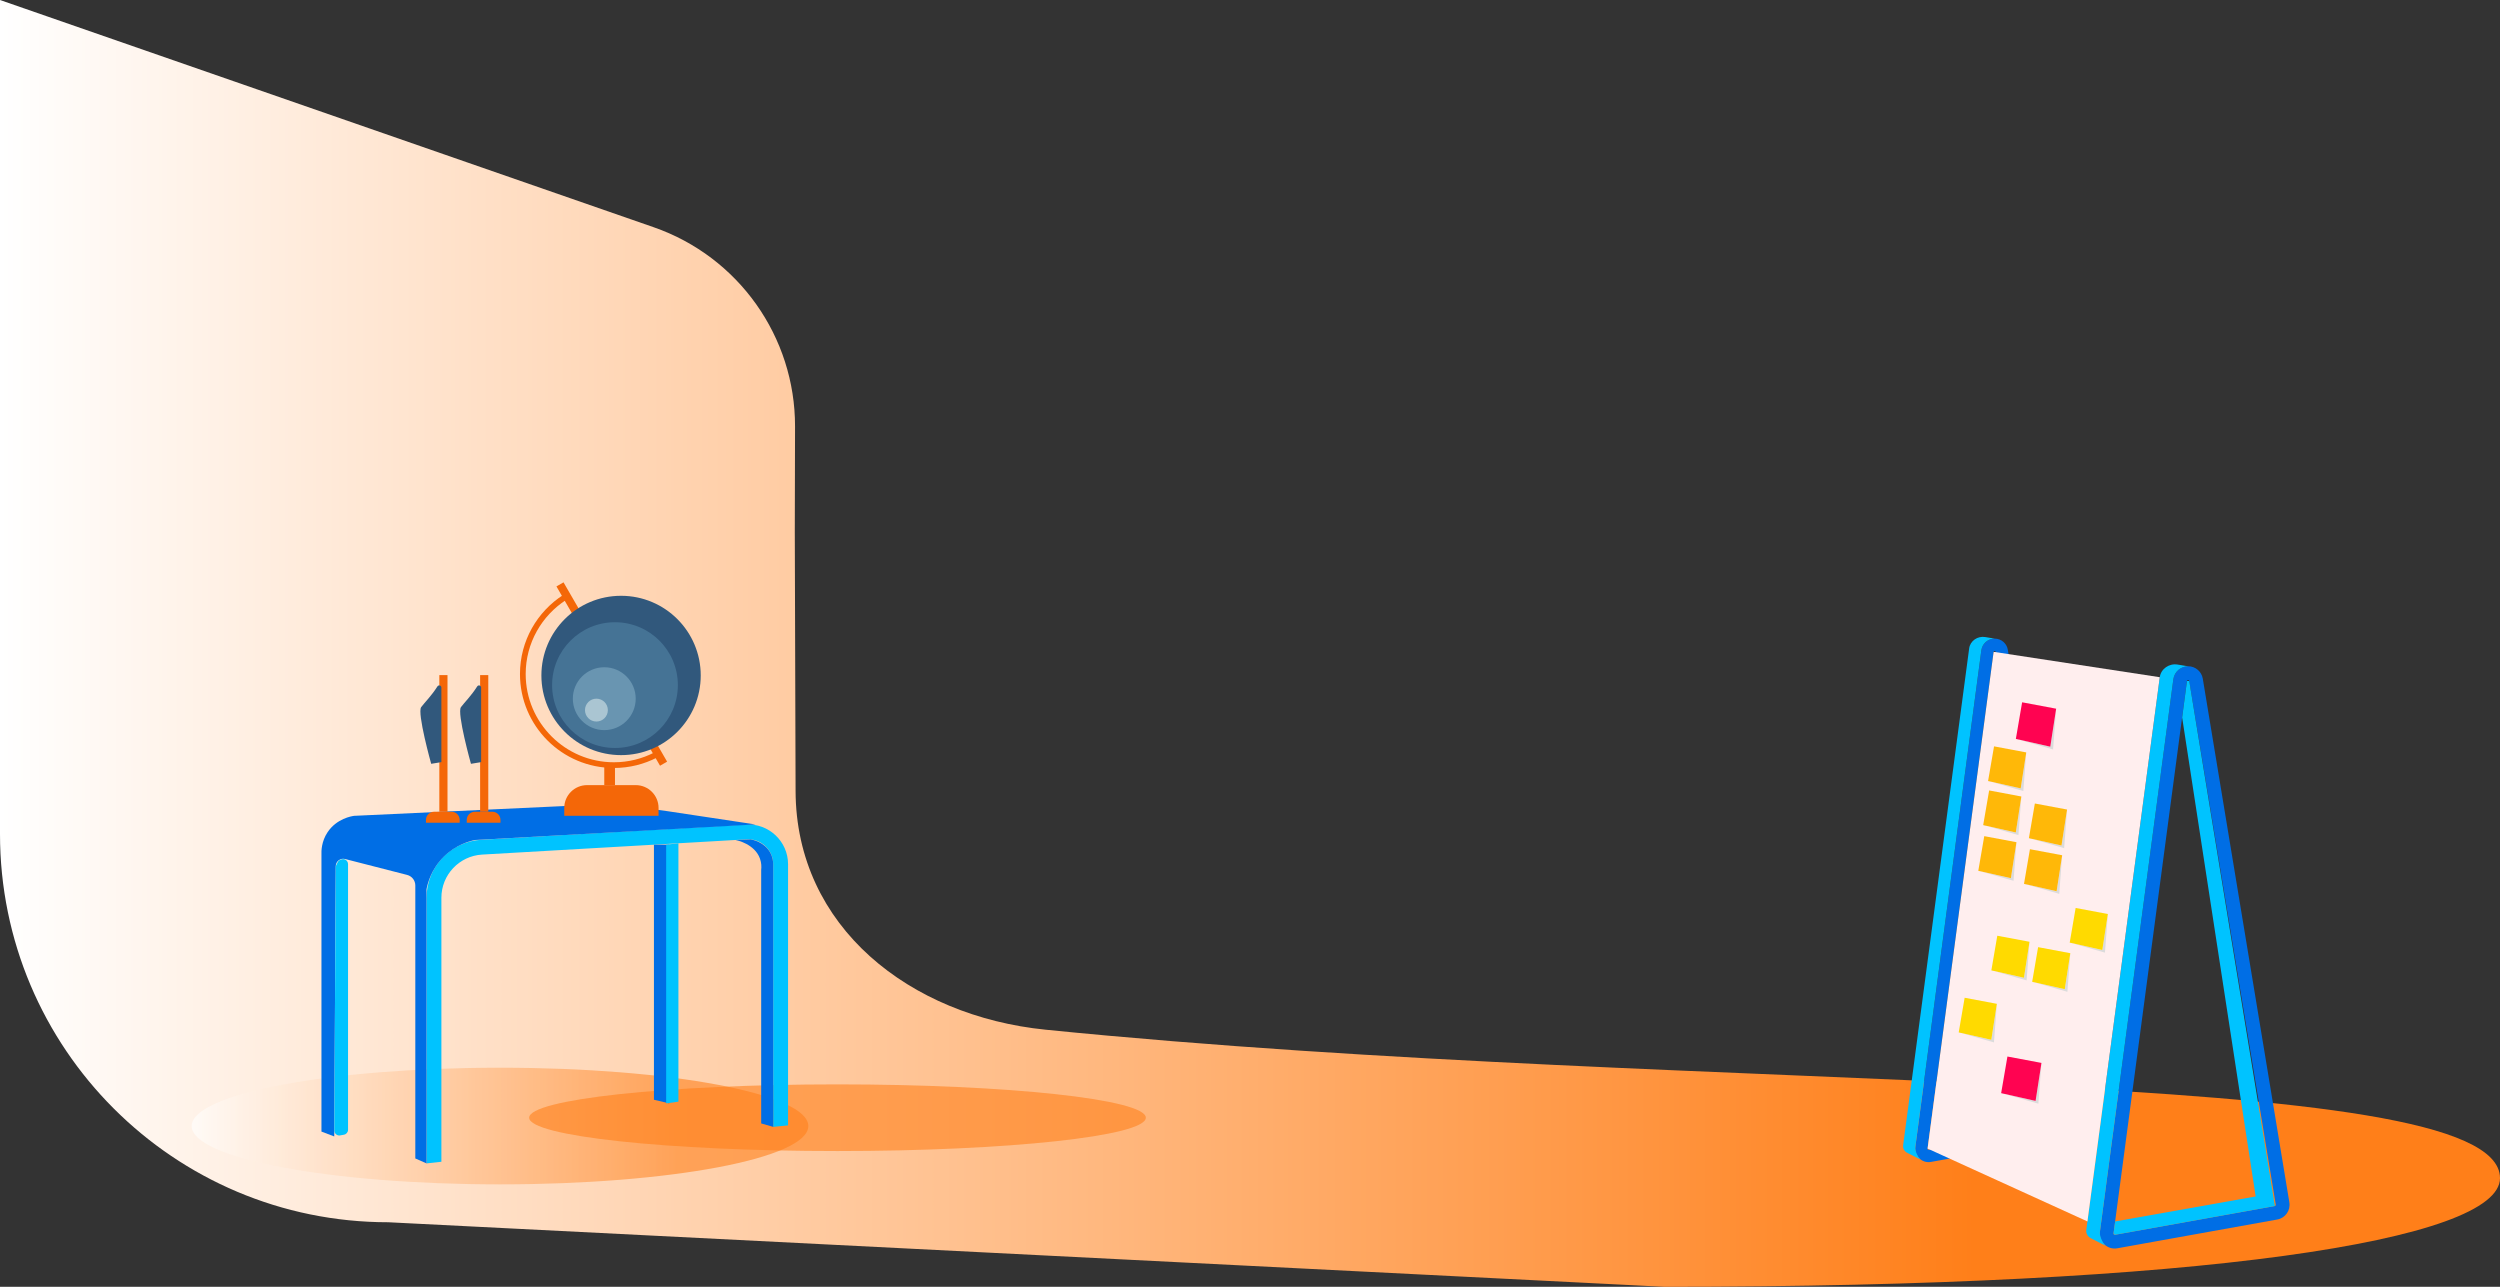 <?xml version="1.0" encoding="UTF-8"?>
<svg id="Layer_2" data-name="Layer 2" xmlns="http://www.w3.org/2000/svg" xmlns:xlink="http://www.w3.org/1999/xlink" viewBox="0 0 1200 617.68">
  <rect x="0" y="0" width="1200" height="617.68" fill="#333333" stroke="none"/>
  <defs>
    <style>
      .cls-1 {
        fill: url(#linear-gradient);
      }

      .cls-2 {
        fill: none;
        stroke: #f46708;
        stroke-miterlimit: 10;
        stroke-width: 3.92px;
      }

      .cls-3 {
        fill: #f46708;
      }

      .cls-4 {
        fill: #00c3ff;
      }

      .cls-5 {
        fill: #006ee5;
      }

      .cls-6 {
        fill: #6995b1;
      }

      .cls-7 {
        fill: #fee;
      }

      .cls-8 {
        fill: #ffda00;
      }

      .cls-9 {
        fill: #ff0351;
      }

      .cls-10 {
        fill: #ffb808;
      }

      .cls-11 {
        fill: #31587c;
      }

      .cls-12 {
        fill: #aac5d2;
      }

      .cls-13 {
        fill: #dbdbdb;
      }

      .cls-14 {
        fill: #457395;
      }

      .cls-15 {
        fill: url(#linear-gradient-2);
      }

      .cls-15, .cls-16 {
        opacity: .59;
      }

      .cls-16 {
        fill: url(#linear-gradient-3);
      }
    </style>
    <linearGradient id="linear-gradient" x1="0" y1="308.84" x2="1200" y2="308.84" gradientUnits="userSpaceOnUse">
      <stop offset="0" stop-color="#fff"/>
      <stop offset=".79" stop-color="#ff7f19"/>
    </linearGradient>
    <linearGradient id="linear-gradient-2" x1="92" y1="540.5" x2="388" y2="540.5" xlink:href="#linear-gradient"/>
    <linearGradient id="linear-gradient-3" x1="254" y1="536.5" x2="550" y2="536.5" gradientUnits="userSpaceOnUse">
      <stop offset="0" stop-color="#fff"/>
      <stop offset="0" stop-color="#ff7f19"/>
    </linearGradient>
  </defs>
  <g id="Layer_1-2" data-name="Layer 1">
    <g>
      <path class="cls-1" d="M501.92,494.26c-65.06-6.55-119.89-49.24-120.04-114.63l-.38-124.63,.12-50.24c.1-43.11-27.16-81.54-67.88-95.7L0,0V400.3c0,102.93,83.44,186.38,186.38,186.38l612.62,31h0c257.64,0,401-22.18,401-52.18,0-55.76-378-39-698.08-71.24Z"/>
      <ellipse class="cls-15" cx="240" cy="540.5" rx="148" ry="28"/>
      <ellipse class="cls-16" cx="402" cy="536.5" rx="148" ry="16"/>
      <g>
        <g>
          <path class="cls-4" d="M378.27,540.19v-125.34c0-10.98-9.24-19.71-20.21-19.08l-127.04,7.32c-14.75,.85-26.27,13.06-26.27,27.83v127.51l7.12-.79v-126.72c0-10.99,8.59-20.08,19.56-20.72l127.04-7.32c.24-.01,.47-.02,.71-.02,6.6,0,11.96,5.38,11.96,11.99v126.05l7.12-.71Z"/>
          <path class="cls-5" d="M362.64,395.74l-42.16-6.36c-16.1-2.43-32.41-3.27-48.68-2.52l-101.81,4.74c-1.19,.17-8.36,1.3-12.73,7.83-3,4.48-3.03,9.06-2.96,10.77v132.96l6.14,2.34,.71-129.72c.01-2.34,2.22-4.04,4.48-3.46l29.79,7.64c2.31,.59,3.93,2.67,3.93,5.06v131.03l5.38,2.38v-131.62c.49-2.58,2.16-9.56,8.32-15.64,5.85-5.77,12.42-7.46,15.02-7.98,44.85-2.48,89.7-4.97,134.56-7.45Z"/>
          <polygon class="cls-5" points="313.89 405.45 313.89 527.88 321.23 529.62 321.23 405.45 313.89 405.45"/>
          <path class="cls-5" d="M353.07,403.2c.71,.14,9.22,1.91,11.72,8.96,.72,2.03,.75,3.94,.58,5.43v121.66l5.77,1.65v-126.05c-.02-1.31-.24-3.43-1.46-5.63-2.81-5.1-8.5-6.15-9.37-6.3l-7.25,.28Z"/>
          <polyline class="cls-4" points="319.76 529.62 325.64 528.79 325.64 404.78 319.76 405.45"/>
          <path class="cls-4" d="M163.28,544.99l1.82-.33c1.14-.2,1.96-1.19,1.96-2.35v-127.54c0-.97-.59-1.84-1.49-2.21h0c-.55-.22-1.15-.23-1.71-.03l-.46,.17c-.59,.21-1.07,.65-1.34,1.21l-.67,1.4c-.15,.32-.23,.67-.23,1.02l-.69,126.31c0,1.49,1.34,2.63,2.81,2.36Z"/>
        </g>
        <g>
          <path class="cls-3" d="M314.04,361.2c-5.81,3-12.39,4.69-19.36,4.69-23.35,0-42.35-19-42.35-42.35,0-14.91,7.74-28.04,19.42-35.59l-1.38-2.39c-12.5,8.02-20.78,22.03-20.78,37.98,0,24.9,20.19,45.09,45.09,45.09,7.48,0,14.53-1.82,20.74-5.04l-1.38-2.39Z"/>
          <line class="cls-2" x1="268.79" y1="280.5" x2="318.51" y2="366.57"/>
          <g>
            <circle class="cls-11" cx="298.11" cy="324.22" r="38.24"/>
            <circle class="cls-14" cx="295.19" cy="328.85" r="30.18"/>
            <circle class="cls-6" cx="290.05" cy="335.37" r="15.09"/>
            <circle class="cls-12" cx="286.28" cy="340.85" r="5.49"/>
          </g>
          <rect class="cls-3" x="290.05" y="367.6" width="5.14" height="9.26"/>
          <path class="cls-3" d="M281.8,376.86h23.36c6.05,0,10.95,4.91,10.95,10.95v3.79h-45.27v-3.79c0-6.05,4.91-10.95,10.95-10.95Z"/>
        </g>
        <g>
          <path class="cls-3" d="M227.96,389.63h8.35c2.16,0,3.92,1.76,3.92,3.92v1.36h-16.19v-1.36c0-2.16,1.76-3.92,3.92-3.92Z"/>
          <path class="cls-3" d="M208.38,389.63h8.35c2.16,0,3.92,1.76,3.92,3.92v1.36h-16.19v-1.36c0-2.16,1.76-3.92,3.92-3.92Z"/>
          <line class="cls-2" x1="212.84" y1="324.05" x2="212.84" y2="389.63"/>
          <line class="cls-2" x1="232.42" y1="324.05" x2="232.42" y2="389.63"/>
          <path class="cls-11" d="M211.86,330.03c0-1.02-1.33-1.42-1.88-.56-3,4.69-5.96,7.49-7.81,9.95-2.05,2.73,4.8,27.21,4.8,27.21l4.89-.81v-35.79Z"/>
          <path class="cls-11" d="M230.95,330.03c0-1.02-1.33-1.42-1.88-.56-3,4.69-5.96,7.49-7.81,9.95-2.05,2.73,4.8,27.21,4.8,27.21l4.89-.81v-35.79Z"/>
        </g>
      </g>
      <g>
        <path class="cls-5" d="M1001.12,537.92l-37.36-226.02c-.51-3.1-3.19-5.37-6.34-5.37s-5.94,2.38-6.37,5.58l-31.69,238.44c-.57,4.31,3.22,7.94,7.5,7.17l69.06-12.42c3.46-.62,5.77-3.9,5.2-7.37Zm-6.25,1.53l-69.06,12.42s-.07,.01-.11,.01c-.18,0-.3-.11-.36-.18-.13-.14-.13-.28-.11-.39l31.69-238.44c.03-.24,.24-.43,.49-.43s.45,.17,.49,.41l37.36,226.02c.04,.26-.14,.52-.4,.57Z"/>
        <path class="cls-4" d="M921.66,556.52c-1.22-1.39-2.54-4.14-2.3-5.97l31.69-238.44c.44-3.19,3.19-5.58,6.37-5.58h0l-4.55-.75c-3.63-.6-7.18,1.83-7.68,5.47,0,.02,0,.05,0,.07l-31.69,238.44s0,.02,0,.03c-.21,1.57,.75,3.07,2.22,3.68l5.96,3.05Z"/>
        <path class="cls-5" d="M1098.9,577.18l-41.56-251.4c-.57-3.45-3.55-5.98-7.05-5.98s-6.61,2.65-7.08,6.2l-35.25,265.21c-.64,4.8,3.58,8.83,8.34,7.97l76.81-13.82c3.84-.69,6.42-4.34,5.78-8.19Zm-6.95,1.7l-76.81,13.82s-.08,.01-.12,.01c-.2,0-.33-.12-.4-.2-.14-.16-.14-.31-.13-.43l35.25-265.21c.04-.27,.27-.48,.54-.48s.5,.19,.54,.46l41.56,251.4c.05,.29-.15,.58-.44,.63Z"/>
        <path class="cls-4" d="M1010.52,597.87c-1.35-1.54-2.83-4.6-2.56-6.64l35.25-265.21c.49-3.55,3.55-6.2,7.08-6.2h0l-5.06-.83c-4.04-.67-7.98,2.03-8.55,6.09,0,.03,0,.05-.01,.08l-35.25,265.22s0,.02,0,.03c-.23,1.75,.84,3.42,2.47,4.09l6.63,3.39Z"/>
        <polygon class="cls-7" points="956.93 312.88 1036.69 325.06 1001.97 586.29 925.24 551.32 956.93 312.88"/>
        <polygon class="cls-4" points="1015.27 586.29 1082.72 574.3 1047.43 344.38 1049.75 326.88 1050.84 326.86 1091.95 578.89 1015.14 592.71 1014.5 592.1 1015.27 586.29"/>
      </g>
      <g>
        <polyline class="cls-13" points="969.65 354.71 968.53 354.89 985.48 359.75 986.95 340.17 984.14 358.41 967.61 354.68"/>
        <polygon class="cls-9" points="970.62 337.1 967.61 354.68 984.14 358.41 986.95 340.17 970.62 337.1"/>
      </g>
      <g>
        <polyline class="cls-13" points="962.59 524.74 961.48 524.92 978.42 529.78 979.9 510.2 977.08 528.44 960.55 524.71"/>
        <polygon class="cls-9" points="963.57 507.13 960.55 524.71 977.08 528.44 979.9 510.2 963.57 507.13"/>
      </g>
      <g>
        <polyline class="cls-13" points="956.22 374.92 955.16 375.09 971.2 379.7 972.6 361.16 969.93 378.43 954.28 374.89"/>
        <polygon class="cls-10" points="957.14 358.25 954.28 374.89 969.93 378.43 972.6 361.16 957.14 358.25"/>
      </g>
      <g>
        <polyline class="cls-13" points="953.87 396.08 952.81 396.25 968.85 400.85 970.25 382.32 967.58 399.59 951.93 396.05"/>
        <polygon class="cls-10" points="954.79 379.41 951.93 396.05 967.58 399.59 970.25 382.32 954.79 379.41"/>
      </g>
      <g>
        <polyline class="cls-13" points="975.81 402.34 974.75 402.51 990.79 407.12 992.19 388.58 989.52 405.85 973.87 402.32"/>
        <polygon class="cls-10" points="976.73 385.68 973.87 402.32 989.52 405.85 992.19 388.58 976.73 385.68"/>
      </g>
      <g>
        <polyline class="cls-13" points="973.45 424.28 972.4 424.45 988.44 429.06 989.84 410.52 987.17 427.79 971.52 424.25"/>
        <polygon class="cls-10" points="974.37 407.62 971.52 424.25 987.17 427.79 989.84 410.52 974.37 407.62"/>
      </g>
      <g>
        <polyline class="cls-13" points="951.52 418.02 950.46 418.19 966.5 422.79 967.9 404.26 965.23 421.52 949.58 417.99"/>
        <polygon class="cls-10" points="952.44 401.35 949.58 417.99 965.23 421.52 967.9 404.26 952.44 401.35"/>
      </g>
      <g>
        <polyline class="cls-13" points="977.37 471.3 976.32 471.47 992.36 476.07 993.75 457.54 991.09 474.81 975.44 471.27"/>
        <polygon class="cls-8" points="978.29 454.63 975.44 471.27 991.09 474.81 993.75 457.54 978.29 454.63"/>
      </g>
      <g>
        <polyline class="cls-13" points="957.78 465.81 956.73 465.98 972.77 470.59 974.16 452.05 971.5 469.32 955.85 465.78"/>
        <polygon class="cls-8" points="958.7 449.15 955.85 465.78 971.5 469.32 974.16 452.05 958.7 449.15"/>
      </g>
      <g>
        <polyline class="cls-13" points="995.39 452.49 994.34 452.66 1010.38 457.27 1011.77 438.73 1009.11 456 993.46 452.46"/>
        <polygon class="cls-8" points="996.31 435.82 993.46 452.46 1009.11 456 1011.77 438.73 996.31 435.82"/>
      </g>
      <g>
        <polyline class="cls-13" points="942.11 495.59 941.06 495.76 957.1 500.36 958.49 481.83 955.83 499.1 940.18 495.56"/>
        <polygon class="cls-8" points="943.03 478.92 940.18 495.56 955.83 499.1 958.49 481.83 943.03 478.92"/>
      </g>
    </g>
  </g>
</svg>
